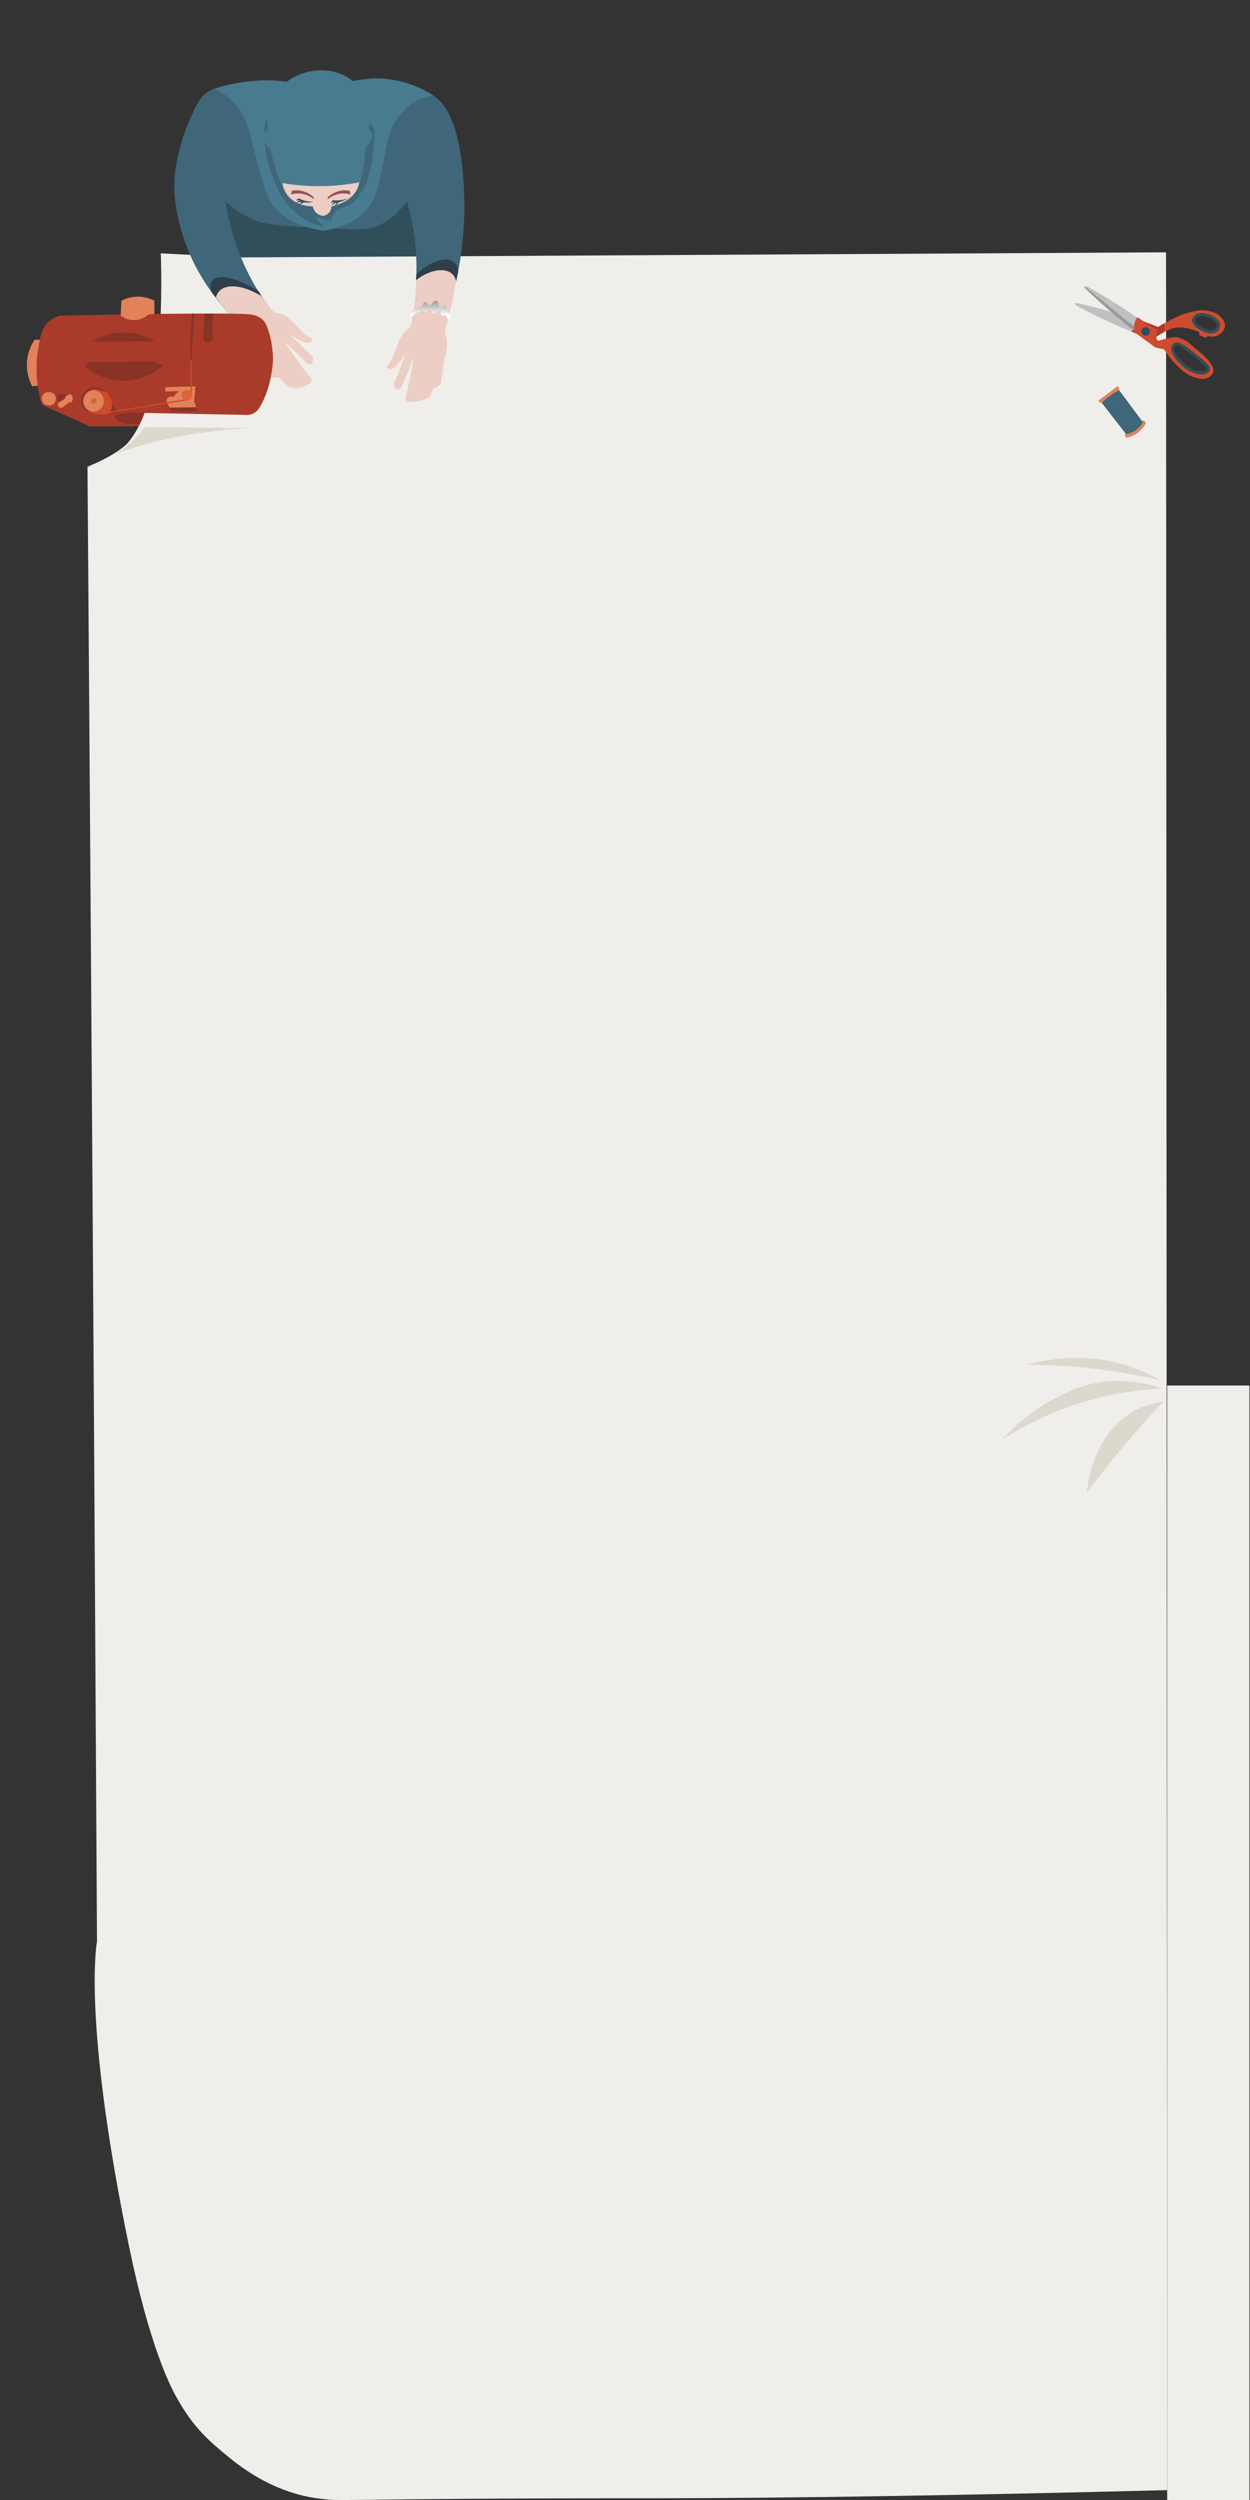 <?xml version="1.0" encoding="UTF-8"?><svg id="uuid-996ecb86-4d29-4841-a550-b28ba4746f16" xmlns="http://www.w3.org/2000/svg" width="800" height="1600" xmlns:xlink="http://www.w3.org/1999/xlink" viewBox="0 0 800 1600"><rect x="0" y="0" width="800" height="1600" fill="#333333" stroke="none"/><defs><style>.uuid-78f8f7b3-dd98-4f87-94e2-c120b00bf7f8{fill:#999;}.uuid-78f8f7b3-dd98-4f87-94e2-c120b00bf7f8,.uuid-8589a3d0-7a74-4a52-8875-f87adbbc646e,.uuid-70cde763-5a5b-4651-bc17-1c8066573c86,.uuid-aee70fb1-2d4c-4260-b80e-e45436acf470,.uuid-09cf2035-60ff-4261-adb6-fd353df9b997,.uuid-d491c09c-628c-4fef-b0b7-a6d4e4a41543,.uuid-2f989ad4-8e30-4a32-8f0f-bd4bde4517ae,.uuid-a28b4d14-575b-4b77-9964-488cec0d4760,.uuid-177bdd76-6bfc-4c7d-9c4a-758f1d7d158d,.uuid-bd289476-f46c-43cd-aa54-a21c218354fe,.uuid-65688ecb-7504-4f0f-8046-481a220ce6b3,.uuid-050274df-5ffb-4d21-aac6-7ce9e4a6f489,.uuid-33993fef-e9c3-44e0-915d-2c720eb6f23f,.uuid-214381f3-6975-43c0-b3d0-eae2ebd9ca2f,.uuid-03ef46c9-218c-412d-abde-289957a2033b,.uuid-5bdd90a2-c211-460f-adbe-53630510e7df{stroke-width:0px;}.uuid-8589a3d0-7a74-4a52-8875-f87adbbc646e{fill:#db623c;}.uuid-70cde763-5a5b-4651-bc17-1c8066573c86{fill:#2f3e49;}.uuid-aee70fb1-2d4c-4260-b80e-e45436acf470{fill:#974e5b;}.uuid-09cf2035-60ff-4261-adb6-fd353df9b997{fill:#f0eeea;}.uuid-d491c09c-628c-4fef-b0b7-a6d4e4a41543{fill:#487b8f;}.uuid-2f989ad4-8e30-4a32-8f0f-bd4bde4517ae{fill:#3f6679;}.uuid-a28b4d14-575b-4b77-9964-488cec0d4760{fill:#ddd8ce;}.uuid-177bdd76-6bfc-4c7d-9c4a-758f1d7d158d{fill:#cd4c30;}.uuid-bd289476-f46c-43cd-aa54-a21c218354fe{fill:url(#uuid-0acfd8b4-e466-478b-8c51-7fed380b391c);}.uuid-65688ecb-7504-4f0f-8046-481a220ce6b3{fill:#aa3a29;}.uuid-050274df-5ffb-4d21-aac6-7ce9e4a6f489{fill:#883228;}.uuid-33993fef-e9c3-44e0-915d-2c720eb6f23f{fill:silver;}.uuid-214381f3-6975-43c0-b3d0-eae2ebd9ca2f{fill:#eccec4;}.uuid-03ef46c9-218c-412d-abde-289957a2033b{fill:#e2815a;}.uuid-5bdd90a2-c211-460f-adbe-53630510e7df{fill:#314e5b;}.uuid-02f046b6-b938-45b0-a879-ef9a7254da31{fill:none;stroke:#cd4c30;stroke-linecap:round;stroke-linejoin:round;stroke-width:.77px;}</style><linearGradient id="uuid-0acfd8b4-e466-478b-8c51-7fed380b391c" x1="275.46" y1="201.7" x2="275.84" y2="175.72" gradientUnits="userSpaceOnUse"><stop offset="0" stop-color="#fff"/><stop offset=".22" stop-color="#bfbfbf"/><stop offset=".47" stop-color="#7c7c7c"/></linearGradient></defs><path class="uuid-5bdd90a2-c211-460f-adbe-53630510e7df" d="m126.57,84.92c1.71,57.69,3.41,115.37,5.12,173.06,20.14-1.9,42.85-3.06,67.7-2.69,27.54.41,52.44,2.6,74.18,5.54,1.31-57.32,2.63-114.64,3.94-171.96-50.31-1.32-100.63-2.63-150.94-3.95Z"/><path class="uuid-09cf2035-60ff-4261-adb6-fd353df9b997" d="m113.15,1534.59c10.78,19.35,20.79,27.78,33.55,38.24,12.58,10.31,31.65,22.65,56.16,26.07,17.8,2.49,8.66,0,210.07,0h0c93.46,0,209.51-2.04,334.07-5.21-.24-477.4-.49-954.8-.73-1432.2-211.77,1.16-423.54,2.32-635.31,3.48,16.61,12.79,50.95,43.15,60.9,90.38,2.51,11.91,3.06,22.94,2.6,32.66-39.49,3.67-78.98,7.33-118.47,11,1.56,209.67,2.99,419.31,4.27,628.9.47,76.62,1.4,238.06,1.82,314.68,0,0-9.66,48.55,20.42,194.67,13.42,65.18,26.72,90.31,30.63,97.33Z"/><path class="uuid-050274df-5ffb-4d21-aac6-7ce9e4a6f489" d="m169.81,210.73c2.82.12,7.32.45,12.86,1.54,1.07,2.8,2.26,6.84,2.57,11.83.38,5.92-.63,10.76-1.54,13.89-.77,9.86-1.54,19.72-2.32,29.58-1.63,1.29-3.26,2.57-4.89,3.86-4.95.02-9.92.02-14.92,0-12.85-.05-25.54-.22-38.07-.51-6.99.24-14.11.42-21.35.51-9.2.12-18.2.12-27.01,0-2.37-1.46-8.06-5.3-7.72-9.77.36-4.68,7.13-7.57,9.77-8.75,36.68-16.26,52.76-43.87,92.6-42.18Z"/><path class="uuid-65688ecb-7504-4f0f-8046-481a220ce6b3" d="m84.16,263.97c-8.47.4-10.38,1.57-10.55,2.57-.23,1.32,2.46,3.07,4.37,3.86,2.4,1,4.52.88,5.83.82,2.06-.09,5.94.27,13.72.21,9.1-.07,9.86.19,13.63-.26,4.7-.56,8.51-1.54,11.06-2.32,16.38.26,32.75.51,49.13.77.39.06,3.89.52,6.43-2.06,1.77-1.8,2.01-3.99,2.06-4.63.69-15,1.37-30.01,2.06-45.01-.34-1.09-1.1-2.89-2.83-4.12-1.77-1.25-3.68-1.27-4.89-1.29-3.92-.05-8.4-.16-13.63-.26-2.49-1.29-4.97-2.57-7.46-3.86,7.55.09,15.09.17,22.64.26.72-.1,4.58-.59,7.97,2.06,2.49,1.94,3.34,4.47,3.6,5.4-.86,16.21-1.71,32.41-2.57,48.62-.15,1.2-.65,3.68-2.57,5.92-3.77,4.39-9.64,3.92-10.29,3.86-20.53-.78-41.55-1.31-63.02-1.54-17.37-.19-34.43-.18-51.19,0-10.29-4.63-20.58-9.26-30.87-13.89,18.18-.51,36.35-1.03,54.53-1.54.94,2.14,1.89,4.29,2.83,6.43Z"/><path class="uuid-03ef46c9-218c-412d-abde-289957a2033b" d="m176.24,208.67c-.14.39-.35,1.01-.51,1.8-.23,1.1-.25,1.96-.26,2.32-.03,1.56-.36,18.79-.77,42.44.05.24.39,2.22-1.03,3.86-1.5,1.72-3.64,1.56-3.86,1.54-10.2-.17-20.41-.34-30.61-.51,3.17-17.23,6.34-34.47,9.52-51.7,9.17.09,18.35.17,27.52.26Z"/><path class="uuid-09cf2035-60ff-4261-adb6-fd353df9b997" d="m89.19,272.06c-.82,1.59-2.14,4.1-4.08,6.98,0,0-1.45,2.13-3.04,4.08-2.92,3.56-12.63,10.29-26.5,15.69,121.52.56,243.04,1.12,364.55,1.68-11.21-41.12-22.43-82.23-33.64-123.35-94.53-5-189.05-10.01-283.58-15.01.32,9.11.42,18.79.22,28.98-.11,5.73-.31,11.28-.58,16.65,0,0-2.37,43.13-13.34,64.31Z"/><path class="uuid-2f989ad4-8e30-4a32-8f0f-bd4bde4517ae" d="m296.99,122c-.82-18.05-3.56-49.34-18.79-60.33-5.39-3.89-10.22-4.91-19.78-6.92-19.51-4.11-25.75.8-54.4,1.98-28.23,1.16-42.34,1.74-52.42,0-4.58-.79-10.72-2.1-16.81.99-7.11,3.61-10.21,11.22-15.24,23.56-.71,1.74-3.71,9.26-5.89,19.72,0,0-1.2,5.74-1.76,10.88-1.82,16.57,3.58,34.51,6.07,41.77,7.2,20.99,18.27,34.74,24.53,42.38,5.36,6.54,10.37,11.55,14.04,14.98.92.23,7.52,1.76,13.24-2.53,3.92-2.95,5.19-6.97,5.55-8.34-2.13-2.55-4.95-6.12-7.98-10.58-1.69-2.5-8.78-13.16-14.77-28.98-3-7.93-6.26-18.57-8.17-31.48,3.35,3.02,8.71,7.27,16.09,10.71,8.27,3.86,14.3,4.5,41.54,5.93,29.45,1.55,34.62,1.45,41.54-1.98,8.27-4.1,13.62-10.28,16.81-14.84,2.45,8.27,4.71,18.51,5.67,30.36.62,7.66.59,14.66.22,20.84,1.68,1.12,7.88,4.94,16.01,3.73,4.55-.68,7.86-2.66,9.65-3.95,5.23-23.84,5.68-43.86,5.04-57.9Z"/><path class="uuid-214381f3-6975-43c0-b3d0-eae2ebd9ca2f" d="m184.56,220.94c.21.24.4.44.6.65,2.1,2.18,5.48,5.08,5.48,5.08,2.11,2.08,4.23,4.16,6.34,6.24.17.12.8.53,1.52.35.71-.18,1.05-.82,1.31-1.31.7-1.32.53-2.7.39-3.38-12.44-12.1-15.42-15.4-15.3-15.3,2.21,1.82,4.24,3.03,5.74,3.83,3.13,1.66,5.58,2.9,7.65,1.91.97-.47,1.56-1.28,1.91-1.91-1.42-.77-3.49-2-5.74-3.83-2.21-1.8-2.47-2.5-5.74-5.74-5.14-5.09-7.1-5.99-8.12-6.38-1.98-.77-3.77-.95-4.95-.99-1.13-1.3-2.27-2.64-3.41-4.03-2.47-3.01-4.73-5.98-6.8-8.88-11.69-7.78-22.58-9.32-26.7-4.95-.85.9-1.93,2.61-1.98,5.93,3.69,5.34,8.24,11.07,13.85,16.81,2.1,2.15,4.19,4.14,6.25,5.98.14,1.21.41,2.93.99,4.95,1.16,4.02,2.85,6.78,4.09,8.76,4.34,6.92,8.6,12.97,10.74,15.96.65.34,1.66.78,2.97.99,1.23.19,2.26.11,2.97,0,2.09,2,4.18,4,6.28,6,.43.17,1.06.39,1.86.57,4.61,1.03,8.21-.99,11.09-2.61.39-.22,1-.59,1.31-1.31.33-.78.13-1.57,0-1.96-11.43-15.18-14.58-19.81-15.59-21.47-.07-.11-1.14-1.87-.99-1.98.15-.11,1.24,1.16,1.98,1.98Z"/><path class="uuid-03ef46c9-218c-412d-abde-289957a2033b" d="m27.05,217.41h-4.89c-1.47,2.18-4.39,7.15-4.89,14.15-.54,7.64,2.11,13.38,3.34,15.69,1.54-.17,3.09-.34,4.63-.51.6-9.77,1.2-19.55,1.8-29.32Z"/><path class="uuid-65688ecb-7504-4f0f-8046-481a220ce6b3" d="m24.22,224.87c-.44,2.79-1.66,11.4,0,22.64.72,4.86,1.75,8.82,2.57,11.58,3.77,1.37,7.55,2.74,11.32,4.12,39.53.77,79.05,1.54,118.58,2.32.82.11,3.16.3,5.66-1.03,1.78-.95,2.95-2.37,3.86-3.86,8.11-13.33,8.49-30.35,8.49-30.35s.26-11.63-4.2-22.07c-.32-.76-.88-1.94-1.98-3.14-2.87-3.14-6.97-3.66-8.49-3.86-7.22-.93-55.51-.66-121.67.77-1.95.55-4.69,1.62-7.2,3.86-4.73,4.21-5.49,9.85-6.95,19.03Z"/><path class="uuid-050274df-5ffb-4d21-aac6-7ce9e4a6f489" d="m53.29,257.8c-.39-3.06,1.26-5.29,1.54-5.66,2.34-3.05,6-3.09,6.43-3.09,2.22.64,4.44,1.29,6.66,1.93-2.09-1.93-4.96-3.29-7.95-2.96-2.78.3-6.18,2.12-7.46,5.66-1.08,2.99-.59,7.1,2.06,9,1,.72,2.07.95,2.83,1.03.02,0,.03,0,.05,0-1.38-.83-3.75-2.71-4.17-5.92Z"/><path class="uuid-050274df-5ffb-4d21-aac6-7ce9e4a6f489" d="m76.18,263.97c-.86-.62-2.04-1.61-3.09-3.09-.8-1.12-1.2-2.09-1.48-2.99-.26,2.91-2.03,4.93-2.37,5.31-.27.3-.55.57-.83.8,2.99.02,5.82,0,7.78-.03Z"/><path class="uuid-177bdd76-6bfc-4c7d-9c4a-758f1d7d158d" d="m70.52,254.45c-.56-1.21-1.47-2.42-2.6-3.47-2.22-.64-4.44-1.29-6.66-1.93-.43,0-4.09.03-6.43,3.09-.28.37-1.94,2.6-1.54,5.66.41,3.21,2.79,5.09,4.17,5.92.54.33.93.49.98.51,2.49.43,4.97.86,7.46,1.29.52-.03,2.52-.19,4.12-1.8,2.3-2.33,1.66-5.56,1.6-5.82-.37-1.17-.53-2.25-1.09-3.44Z"/><path class="uuid-03ef46c9-218c-412d-abde-289957a2033b" d="m59.72,249.82c3.93-.08,7.01,3.7,6.69,7.46-.27,3.12-2.85,6-6.17,6.17-3.68.2-6.87-2.99-6.95-6.69-.07-3.61,2.84-6.87,6.43-6.95Z"/><path class="uuid-050274df-5ffb-4d21-aac6-7ce9e4a6f489" d="m107.69,258.83c.6,1.46,1.2,2.92,1.8,4.37h16.72c-.34-1.54-.69-3.09-1.03-4.63-5.83.09-11.66.17-17.49.26Z"/><path class="uuid-03ef46c9-218c-412d-abde-289957a2033b" d="m108.59,260.89c5.66-.09,11.32-.17,16.98-.26-.17-.6-.34-1.2-.51-1.8l-.77-1.54c.26-3.34.51-6.69.77-10.03-6.43.17-12.86.34-19.29.51v2.83c3.09-.09,6.17-.17,9.26-.26-.64.25-1.84.82-2.83,2.06-.53.66-.84,1.3-1.03,1.8-1.17-.68-2.62-.57-3.6.26-1.26,1.06-1.04,2.73-1.03,2.83.69,1.2,1.37,2.4,2.06,3.6Z"/><path class="uuid-050274df-5ffb-4d21-aac6-7ce9e4a6f489" d="m122.48,231.82c-.33,0-.96-10.17-.26-22.08.22-3.69.52-6.79.77-9.04h1.29c-.14,1.92-.32,4.57-.51,7.71-1.02,16.41-1.01,23.41-1.29,23.41Z"/><line class="uuid-02f046b6-b938-45b0-a879-ef9a7254da31" x1="64.74" y1="264.61" x2="119.27" y2="255.87"/><line class="uuid-02f046b6-b938-45b0-a879-ef9a7254da31" x1="122.35" y1="252.01" x2="122.35" y2="230.92"/><circle class="uuid-8589a3d0-7a74-4a52-8875-f87adbbc646e" cx="119.65" cy="252.91" r="3.34"/><circle class="uuid-8589a3d0-7a74-4a52-8875-f87adbbc646e" cx="59.98" cy="256.51" r="1.8"/><path class="uuid-050274df-5ffb-4d21-aac6-7ce9e4a6f489" d="m130.2,217.01c.39,1.23,1.41,2.1,2.57,2.21,1.33.12,2.62-.78,3.09-2.21.17-5.44.34-10.88.51-16.31h-5.4c-.26,5.44-.51,10.88-.77,16.31Z"/><path class="uuid-03ef46c9-218c-412d-abde-289957a2033b" d="m29.11,251.37c-.39.19-1.48.78-2.06,2.06-.72,1.59-.27,3.43.77,4.63,1.33,1.52,3.4,1.74,4.89,1.29,1.03-.31,1.71-.92,2.06-1.29.34-.69.69-1.37,1.03-2.06.04-.34.22-2.17-1.03-3.6-1.29-1.48-3.59-1.92-5.66-1.03Z"/><path class="uuid-050274df-5ffb-4d21-aac6-7ce9e4a6f489" d="m41.84,254.07c.38-.44,1.09-1.15,2.16-1.67h-6.92c-.14.31-.55,1.32-.26,2.57.33,1.38,1.29,2.13,1.54,2.32h.83c.79-.74,1.57-1.49,2.36-2.23.1-.33.19-.66.29-.99Z"/><path class="uuid-050274df-5ffb-4d21-aac6-7ce9e4a6f489" d="m45.83,257.28s.13-.16.23-.32c-.14.1-.29.2-.46.32h.23Z"/><path class="uuid-03ef46c9-218c-412d-abde-289957a2033b" d="m46.6,254.71c-.16-1.39-1.11-2.18-1.29-2.32h-1.31c-1.07.52-1.78,1.23-2.16,1.67-.1.33-.19.66-.29.99-.65.48-1.37.97-2.16,1.46-.62.38-1.22.72-1.8,1.03-.7.91-.64,2.13,0,2.83.79.86,2.41.86,3.34-.26,1.13-.88,2.27-1.77,3.4-2.65.14.13.28.26.42.39.32-.22.6-.4.84-.57.17-.12.33-.23.46-.32.27-.43.65-1.22.54-2.25Z"/><path class="uuid-03ef46c9-218c-412d-abde-289957a2033b" d="m77.21,201.98c1.14.87,3.55,2.45,6.95,2.83,5.98.67,10.27-2.92,11.06-3.6,1.2-.09,2.4-.17,3.6-.26v-8.49c-1.92-1.01-6.32-2.97-12.09-2.57-4.08.28-7.2,1.62-9,2.57-.17,3.17-.34,6.34-.51,9.52Z"/><path class="uuid-050274df-5ffb-4d21-aac6-7ce9e4a6f489" d="m52,228.47c.09,8.07,14.39,14.89,26.08,15.18,13.23.32,28.52-7.6,28.45-15.69-.07-8.2-15.93-16.03-29.5-15.18-11.33.71-25.11,7.73-25.03,15.69Z"/><path class="uuid-65688ecb-7504-4f0f-8046-481a220ce6b3" d="m55.63,233.36c-.44.4-1.14.68-1.76.51-.24-.06-.72-.26-1.58-2.06-.32-.67-.72-1.63-1.05-2.83-.17-2.32-.34-4.63-.51-6.95.02-.36.11-1.25.77-2.06,1.12-1.38,2.89-1.3,3.09-1.29,25.18-.14,42.51-.24,43.78-.26.07,0,.31,0,.63,0,.65.03,1.66.13,2.81.51,1.1.36,1.97.85,2.61,1.29.45.7,1.05,1.75,1.58,3.09.56,1.42,1.07,2.7,1.05,4.37,0,.82-.16,2.48-1.29,4.37-.13.2-.68,1.03-1.76,1.29-1.07.26-2.24-.14-3.01-1.03-.9-.34-1.8-.69-2.71-1.03-14,.17-28,.34-42,.51,0,.13,0,.94-.66,1.54Z"/><path class="uuid-a28b4d14-575b-4b77-9964-488cec0d4760" d="m92.43,273.37c24.26.26,48.53.51,72.79.77h0s0,0,0,0c0,0-17.39-.39-42.95,3.86-19.58,3.25-35.1,7.75-40.64,9.77-.35.13-8.49,3.1-8.49,3.09,0,0,0,0,0,0,2.82-1.59,6.12-3.76,9.52-6.69,4.39-3.78,7.56-7.65,9.77-10.8Z"/><path class="uuid-214381f3-6975-43c0-b3d0-eae2ebd9ca2f" d="m285.75,216.74c-.27-1.89-.74-3.52-1.23-4.84.63-1.98,1.25-4.04,1.84-6.16.86-3.06,1.43-5.38,1.72-6.6,1.47-6.01,2.56-11.73,3.2-15.3.44-3.07.88-6.14,1.32-9.21-1.41-.8-7.6-4.08-15.35-2.19-6.11,1.49-9.73,5.35-10.97,6.8,0,5.34-.36,11.39-1.32,17.99-.65,4.44-1.48,8.55-2.41,12.28-.96.6-2.31,1.57-3.74,3.05,0,0-.18.18-.33.35-.83.93-2.2,2.92-4.48,8.79-1.66,4.29-1.61,5.03-2.9,7.58-1.3,2.59-2.69,4.55-3.68,5.83.58.43,1.45.94,2.53.97,2.29.06,4.02-2.08,6.2-4.87,1.05-1.34,2.4-3.28,3.68-5.83.07-.14-1.3,4.08-7.72,20.21,0,.36.04,1.18.56,2.04.44.72,1,1.12,1.31,1.31.18.08,1.13.46,1.96,0,.17-.1.32-.22.43-.34,4.44-9.37,6.18-13.93,6.91-16.37.16-.52.79-2.66,1-2.61.18.04-.02,1.63-.1,2.21-.24,1.91-1.1,7.01-4.52,22.91-.03.14-.16.75.19,1.38.37.67,1.02.88,1.14.92,1.38.15,3.02.21,4.86.02,4.22-.44,7.45-1.97,9.43-3.13.63-1.72,1.26-3.43,1.88-5.15.69-.19,1.67-.53,2.71-1.21,1.11-.72,1.85-1.53,2.31-2.11.7-5.01,1.39-10.03,2.09-15.04.34-.56.78-1.44,1-2.61.17-.88.15-1.65.1-2.21.48-2.08.91-5.18.38-8.84Z"/><path class="uuid-70cde763-5a5b-4651-bc17-1c8066573c86" d="m266.29,179.23c8.86-6.68,18.22-8.08,22.81-4.17.93.8,2.15,2.22,2.85,4.83.44-2.05.88-4.09,1.32-6.14-.45-3.8-1.95-5.43-2.85-6.14-4.48-3.57-14.45-.97-23.91,7.9-.07,1.24-.15,2.49-.22,3.73Z"/><path class="uuid-70cde763-5a5b-4651-bc17-1c8066573c86" d="m167.37,189.54c-11.17-6.88-21.98-8.2-26.76-3.51-.91.89-1.85,2.24-2.41,4.39-.5-.51-1.02-1.09-1.54-1.75-.73-.93-1.3-1.82-1.75-2.63-.56-3.98.45-5.85,1.32-6.8,3.88-4.23,15.59-1.43,29.39,7.24.58,1.02,1.17,2.05,1.75,3.07Z"/><path class="uuid-bd289476-f46c-43cd-aa54-a21c218354fe" d="m288,201.17c-.46-.57-1.11-1.31-1.95-2.07.43-1.61.07-3.1-.86-3.42-.72-.24-1.58.27-2.24,1.21-.65-.35-1.35-.68-2.12-.96.04-1.81-.65-3.28-1.76-3.47-1.08-.19-2.22.9-2.81,2.56-.8-.04-1.58,0-2.33.07-.32-1.08-.97-1.82-1.72-1.82-.91,0-1.67,1.08-1.87,2.54-3.32,1.01-5.63,2.64-6.04,2.94-1.47.71-2.1,2.02-1.75,2.85.22.52.79.77,1.1.88,2.15-1.84,4.56-3.15,7.03-3.89.35.81.91,1.34,1.54,1.34.79,0,1.46-.82,1.76-1.99.64-.06,1.27-.07,1.9-.05.13,1.48.78,2.6,1.74,2.77.94.17,1.91-.63,2.54-1.93.2.07.4.15.6.24.44.19.86.4,1.25.62-.08,1.18.3,2.14,1.04,2.39.49.17,1.06-.02,1.57-.46,1.03.97,1.78,1.95,2.28,2.71.24-.01.73-.08,1.1-.44.58-.57.62-1.68,0-2.63Z"/><path class="uuid-d491c09c-628c-4fef-b0b7-a6d4e4a41543" d="m161.5,91.34c-2.22-8.79-3.39-14.32-7.91-20.77-5.06-7.22-11.48-11.49-16.05-13.94,5.85-1.84,14.39-4.02,24.95-4.85.99-.08,5.46-.58,11.49-.33,9.76.4,15.45,2.56,31.04,2.31,17.89-.28,24.49-3.35,34.6-3.59,5.49-.13,8.5.43,9.9.62,12.45,1.69,21.89,6.54,27.73,10.22-3.35.58-9.24,2.06-15.06,6.42-1.46,1.09-4.61,3.64-7.73,8.08-5.63,8.01-6.64,15.74-8.14,23.44-3.25,16.77-5.11,26.34-10.31,33.56-4.09,5.68-12.02,12.35-29.03,15.19-19.08-3.02-28.02-10.38-32.64-16.81-4.45-6.19-7.25-17.31-12.86-39.56Z"/><path class="uuid-2f989ad4-8e30-4a32-8f0f-bd4bde4517ae" d="m174.83,114.31c-2.94-7.28-3.99-13.29-4.39-16.01-1.41-9.64-2.76-18.88,1.32-23.25,9.36-10.04,47.48,3.84,48.47,18.2.88,12.66-27.26,24.65-23.69,35.53.67,2.04,3.14,6.13,3.95,7.46,2.46,4.06,4.87,7.17,6.58,9.21-5.33-1.45-12.8-4.42-19.52-10.75-7.22-6.79-10.27-14.33-12.72-20.4Z"/><path class="uuid-2f989ad4-8e30-4a32-8f0f-bd4bde4517ae" d="m237.56,79.66c2.98,1.83,2.22,8.57.88,20.4-.61,5.43-1.54,12.96-6.14,21.06-2.75,4.84-4.37,7.69-7.9,9.65-3.53,1.96-6.67,1.76-9.65,4.83-1.79,1.84-2.63,3.96-3.07,5.48-6.99-1.1-15.82-3.63-18.64-10.09-7.88-18.05,35.54-56.86,44.53-51.32Z"/><path class="uuid-d491c09c-628c-4fef-b0b7-a6d4e4a41543" d="m170.57,72.77c.87-3.5,4.14-14.65,14.84-21.76,11.63-7.73,28.99-8.64,40.55.99,8.22,6.85,10.3,16.36,10.88,19.78-.33,3.63-.66,7.25-.99,10.88,1.17.67,1.71,1.44,1.98,1.98,1.31,2.6-.19,6.68-3.96,9.89-.14,3.71-.58,9.23-1.98,15.82-.98,4.63-1.53,7.22-2.97,9.89-1.19,2.22-5.18,8.56-16.81,11.87h-11.87c-10.32-1.21-15.1-5.93-16.81-7.91-.67-.78-2.62-3.15-5.93-12.86-2.29-6.7-3.68-12.34-4.51-16.19-4.18-3.02-5.69-7.17-4.39-9.52.23-.42.92-1.44,2.85-2.04-.29-3.61-.58-7.21-.88-10.82Z"/><path class="uuid-214381f3-6975-43c0-b3d0-eae2ebd9ca2f" d="m229.88,116.72c-.2,1.34-.54,2.51-.95,3.52-3.58,8.79-14.5,11.37-16.81,11.87,0,.61-.11,2.06-1.09,3.47-1.52,2.2-3.96,2.57-4.39,2.63-.61-.1-3.8-.7-5.48-3.51-.57-.95-.8-1.89-.9-2.6-1.2,0-11.5-.08-16.81-7.91-1.71-2.53-2.4-5.11-2.68-7.04,7.09,1.22,15.77,2.14,25.66,1.97,8.97-.15,16.89-1.16,23.47-2.41Z"/><path class="uuid-5bdd90a2-c211-460f-adbe-53630510e7df" d="m200.66,129.1c-1.56.06-3.75-.05-6.2-.81-1.29-.4-2.39-.89-3.29-1.38-.22.22-.54.49-.97.73-.39.22-.75.35-1.03.42.38.1.93.19,1.59.14.43-.03.79-.12,1.08-.21-.16.18-.34.37-.56.56-.8.68-1.66.97-2.24,1.11.69.02,1.6-.03,2.63-.29.56-.14,1.05-.32,1.47-.51-.12.24-.29.5-.52.77-.61.72-1.33,1.07-1.77,1.24.63-.09,1.44-.27,2.33-.68.47-.22.87-.45,1.21-.68.83.1,1.81.16,2.92.1,1.32-.07,2.46-.28,3.37-.52Z"/><path class="uuid-5bdd90a2-c211-460f-adbe-53630510e7df" d="m222.57,126.91c-1.45.59-3.54,1.23-6.11,1.36-1.35.07-2.55-.02-3.56-.17-.13.28-.34.65-.66,1.02-.29.34-.59.58-.83.75.39-.04.94-.14,1.54-.41.39-.18.7-.38.94-.56-.09.23-.2.47-.34.71-.52.91-1.23,1.48-1.73,1.81.66-.22,1.5-.57,2.37-1.17.48-.33.88-.66,1.2-.98-.04.26-.1.57-.23.9-.33.88-.89,1.46-1.24,1.77.56-.3,1.26-.75,1.96-1.43.37-.36.67-.72.9-1.05.81-.19,1.76-.47,2.78-.9,1.22-.52,2.22-1.11,2.99-1.64Z"/><path class="uuid-aee70fb1-2d4c-4260-b80e-e45436acf470" d="m186.71,122.13c.99-.22,2.13-.36,3.39-.34,5.27.09,9.08,3.02,10.62,4.38.07.46.15.91.22,1.37-1.47-1.16-5.42-3.96-10.73-3.73-1.5.06-2.81.35-3.89.71l.38-2.38Z"/><path class="uuid-aee70fb1-2d4c-4260-b80e-e45436acf470" d="m223.87,122.13c-.99-.22-2.13-.36-3.39-.34-5.27.09-9.08,3.02-10.62,4.38-.07.46-.15.91-.22,1.37,1.47-1.16,5.42-3.96,10.73-3.73,1.5.06,2.81.35,3.89.71l-.38-2.38Z"/><path class="uuid-33993fef-e9c3-44e0-915d-2c720eb6f23f" d="m726.27,212.2c-3.74-2.97-7.52-6.06-11.33-9.28-7.58-6.4-14.67-12.79-21.28-19.08.11-.16.33-.4.68-.55.85-.37,1.69.17,1.77.22,6.97,3.88,14.19,8.21,21.57,13.03,3.69,2.41,7.25,4.83,10.67,7.25-.69,2.8-1.38,5.6-2.07,8.41Z"/><path class="uuid-177bdd76-6bfc-4c7d-9c4a-758f1d7d158d" d="m723.64,211.99c4.57,1.87,9.14,3.74,13.71,5.61,1.63-1.37,4.02-3.17,7.19-4.8,3.14-1.62,5.5-2.84,8.9-3.17,4.15-.4,7.72.71,10.5,1.57,1.49.47,2.71.95,3.57,1.32,0,.63.01,1.25.02,1.88l3.94,1.78c.55-.37,1.1-.75,1.66-1.12.9.27,2.99.76,5.33-.04,2.68-.91,5.43-3.44,5.54-6.55.07-2.07-1.05-3.61-1.7-4.5-3.31-4.53-9.29-5.12-11.12-5.3-3.22-.32-5.55.21-8.76.94-5.55,1.26-9.57,3.28-13.62,5.35-3.14,1.6-5.69,3.15-7.56,4.35-3.55-1.36-7.1-2.72-10.66-4.09-.91.63-1.9,1.38-2.9,2.28-1.73,1.56-3.05,3.13-4.04,4.5Zm41.63-8.52c.35-.32.94-.77,1.77-1.07.89-.32,1.71-.35,2.57-.28,3.58.28,6.83,2.08,8.48,3.82.23.24.56.62.75,1.2.33.98.12,2.11-.47,2.95-.77,1.09-1.98,1.34-2.52,1.45-1.05.21-2.22.11-4.37-.82-1.7-.74-6.91-2.99-6.79-5.65.04-.91.58-1.61.58-1.61Z"/><path class="uuid-65688ecb-7504-4f0f-8046-481a220ce6b3" d="m727.63,207.46c1-.9,1.98-1.66,2.9-2.28,3.55,1.36,7.1,2.72,10.66,4.09.96-.62,2.11-1.33,3.42-2.09.39.7.63,1.47.57,2.38-.07,1.11-.39,2.34-.98,3.37-3.02,1.59-5.32,3.32-6.9,4.65-4.57-1.87-9.14-3.74-13.71-5.61.99-1.37,2.31-2.94,4.04-4.5Z"/><path class="uuid-33993fef-e9c3-44e0-915d-2c720eb6f23f" d="m724.24,212.26c-5.3-2.13-10.8-4.5-16.46-7.14-6.71-3.12-12.99-6.32-18.85-9.5-.14-.11-.64-.51-.75-1.2-.05-.29-.01-.54.03-.7,7.54,1.65,15.37,3.62,23.45,5.98,3.05.89,6.04,1.81,8.96,2.75,2.07,1.03,4.15,2.06,6.22,3.09-.52,1.68-1.04,3.36-1.56,5.05-.35.56-.7,1.12-1.05,1.68Z"/><path class="uuid-78f8f7b3-dd98-4f87-94e2-c120b00bf7f8" d="m726.29,212.17c-3.74-2.97-7.52-6.06-11.33-9.28-7.58-6.4-14.67-12.79-21.28-19.08.32.02.73.09,1.18.25.81.29,1.37.74,1.68,1.05,6.85,5.63,13.7,11.25,20.55,16.88,3.21,2.55,6.42,5.1,9.63,7.65-.14.85-.28,1.69-.43,2.54Z"/><path class="uuid-177bdd76-6bfc-4c7d-9c4a-758f1d7d158d" d="m725.84,208.38c-.2,1.84.09,3.36.35,4.32,4.39,3.22,8.78,6.45,13.17,9.67,1.91.43,3.83.86,5.74,1.29,2.92,4.71,5.97,8.09,8.27,10.34,3.05,2.98,5.65,5.47,9.9,7.05,2.01.75,7.06,2.63,10.68.22.42-.28,2.15-1.43,2.56-3.44.34-1.66-.37-3.11-.99-4.18-2.24-3.9-5.26-6.22-10.02-10.27-4.93-4.19-5.77-5.15-8.28-6.18-2.36-.97-4.04-1.65-6.27-1.39-1.63.19-5.53,1.13-8.83,2.05-.29.08-.94.26-1.41-.06-.22-.15-.65-.58-.49-3.38.05-.79.14-1.81.35-3-4.24-2.82-8.47-5.64-12.71-8.46-.63.92-1.73,2.8-2.01,5.41Zm26.77,12.65c1.09-.5,2.47.37,3.32.92,3.51,2.29,6.33,4.52,6.94,5,0,0,6.22,4.88,8.87,7.73.27.29.85.94.71,1.61-.15.7-1.02,1.07-1.42,1.23-.84.34-2.52.76-5.88-.35-1.46-.48-3.61-1.38-5.93-3.1-.61-.51-1.6-1.37-2.74-2.53-2.63-2.69-5.79-5.91-5.1-8.76.05-.2.33-1.34,1.22-1.75Z"/><path class="uuid-5bdd90a2-c211-460f-adbe-53630510e7df" d="m768.83,202.14c.25,0,.52.01.81.04,3.58.28,6.83,2.08,8.48,3.82.22.24.56.62.75,1.2.32.98.07,2.09-.5,2.89-.78,1.09-1.99,1.34-2.52,1.45-.17.04-.4.07-.72.07-.68,0-1.78-.17-3.65-.89,0,0-5.4-2.08-6.58-4.84-.07-.16-.18-.41-.18-.75-.01-1.22,1.32-2.25,2.35-2.67.52-.21,1.05-.31,1.76-.31m0-1.83c-.94,0-1.7.14-2.46.45-1.62.67-3.51,2.22-3.49,4.39,0,.71.23,1.23.33,1.46,1.42,3.3,6.59,5.43,7.61,5.82,1.77.68,3.19,1.02,4.31,1.02.49,0,.86-.06,1.09-.11.67-.14,2.45-.5,3.65-2.18.94-1.31,1.22-3.04.75-4.52-.29-.89-.77-1.48-1.16-1.9-1.71-1.81-5.26-4.04-9.67-4.39-.35-.03-.66-.04-.96-.04h0Z"/><path class="uuid-5bdd90a2-c211-460f-adbe-53630510e7df" d="m753.36,220.94c.93,0,1.93.64,2.6,1.07,3.51,2.29,6.33,4.52,6.94,5,.95.74,7.05,5.51,8.87,7.73.38.46.79,1.08.63,1.67-.04.15-.24.73-1.54,1.18-.25.08-.85.27-1.85.27s-2.26-.17-3.97-.74c-.64-.21-2.94-1.02-5.57-2.94-1.3-.95-2.16-1.79-2.95-2.57-4.84-4.79-5.28-8.04-5.1-8.77.05-.2.33-1.34,1.22-1.75.23-.11.47-.15.72-.15m0-1.83c-.53,0-1.03.11-1.49.32-1.09.5-1.89,1.56-2.23,2.98-.36,1.49.41,5.37,5.59,10.5.77.76,1.72,1.7,3.16,2.75,2.57,1.88,4.91,2.81,6.07,3.2,1.65.55,3.19.83,4.55.83.9,0,1.72-.12,2.44-.37,1.87-.63,2.51-1.67,2.72-2.43.43-1.59-.63-2.88-.98-3.31-1.8-2.2-7-6.34-9.16-8.02l-.07-.06c-2.35-1.85-4.71-3.54-7-5.03-.73-.48-2.1-1.37-3.6-1.37h0Z"/><circle class="uuid-5bdd90a2-c211-460f-adbe-53630510e7df" cx="733.2" cy="212.13" r="2.75"/><path class="uuid-03ef46c9-218c-412d-abde-289957a2033b" d="m719.73,278.55l1.22,1.63c1.61-.35,4.49-1.19,7.41-3.4,2.77-2.1,4.33-4.5,5.11-5.92l-1.32-1.77c-1.7.5-4.34,1.5-7.07,3.57-2.74,2.08-4.41,4.38-5.34,5.89Z"/><path class="uuid-2f989ad4-8e30-4a32-8f0f-bd4bde4517ae" d="m705.07,257.74c1.32-1.36,2.98-2.87,5-4.36,2.2-1.62,4.31-2.82,6.12-3.71,5.1,6.85,10.2,13.69,15.3,20.54-.64,1.16-1.85,3-3.95,4.64-2.71,2.11-5.46,2.77-6.86,3l-15.61-20.1Z"/><path class="uuid-03ef46c9-218c-412d-abde-289957a2033b" d="m703.88,257.57c.4.06.79.12,1.19.17,1.4-1.44,3.19-3.07,5.41-4.67,2.05-1.47,4.01-2.58,5.71-3.41.02-.44.05-.88.07-1.32l-.91-1.22c-4.17,3.11-8.34,6.22-12.51,9.32.35.37.7.75,1.05,1.12Z"/><rect class="uuid-09cf2035-60ff-4261-adb6-fd353df9b997" x="747" y="886.74" width="52.6" height="713.26"/><path class="uuid-a28b4d14-575b-4b77-9964-488cec0d4760" d="m742.28,883.36c-9.81-5.75-18.65-8.85-25-10.6-23.27-6.42-42.9-2.98-50.75-1.51-4.12.77-7.51,1.63-9.85,2.27,10.75-.05,22.42.37,34.84,1.51,18.91,1.74,35.92,4.8,50.75,8.33Z"/><path class="uuid-a28b4d14-575b-4b77-9964-488cec0d4760" d="m743.8,888.66c-8.76-3.06-23.45-6.69-40.9-3.79-12.81,2.13-21.91,6.92-28.78,10.6-8.24,4.42-20.51,12.28-32.57,25.75,8.04-5.19,17.37-10.43,28.03-15.15,28.52-12.63,54.97-16.48,74.23-17.42Z"/><path class="uuid-a28b4d14-575b-4b77-9964-488cec0d4760" d="m744.55,897c-5.76.77-12.6,2.55-19.44,6.48-25.86,14.85-29.13,47.31-29.52,51.84,5.64-7.55,11.63-15.25,18-23.04,10.42-12.75,20.8-24.5,30.96-35.28Z"/></svg>